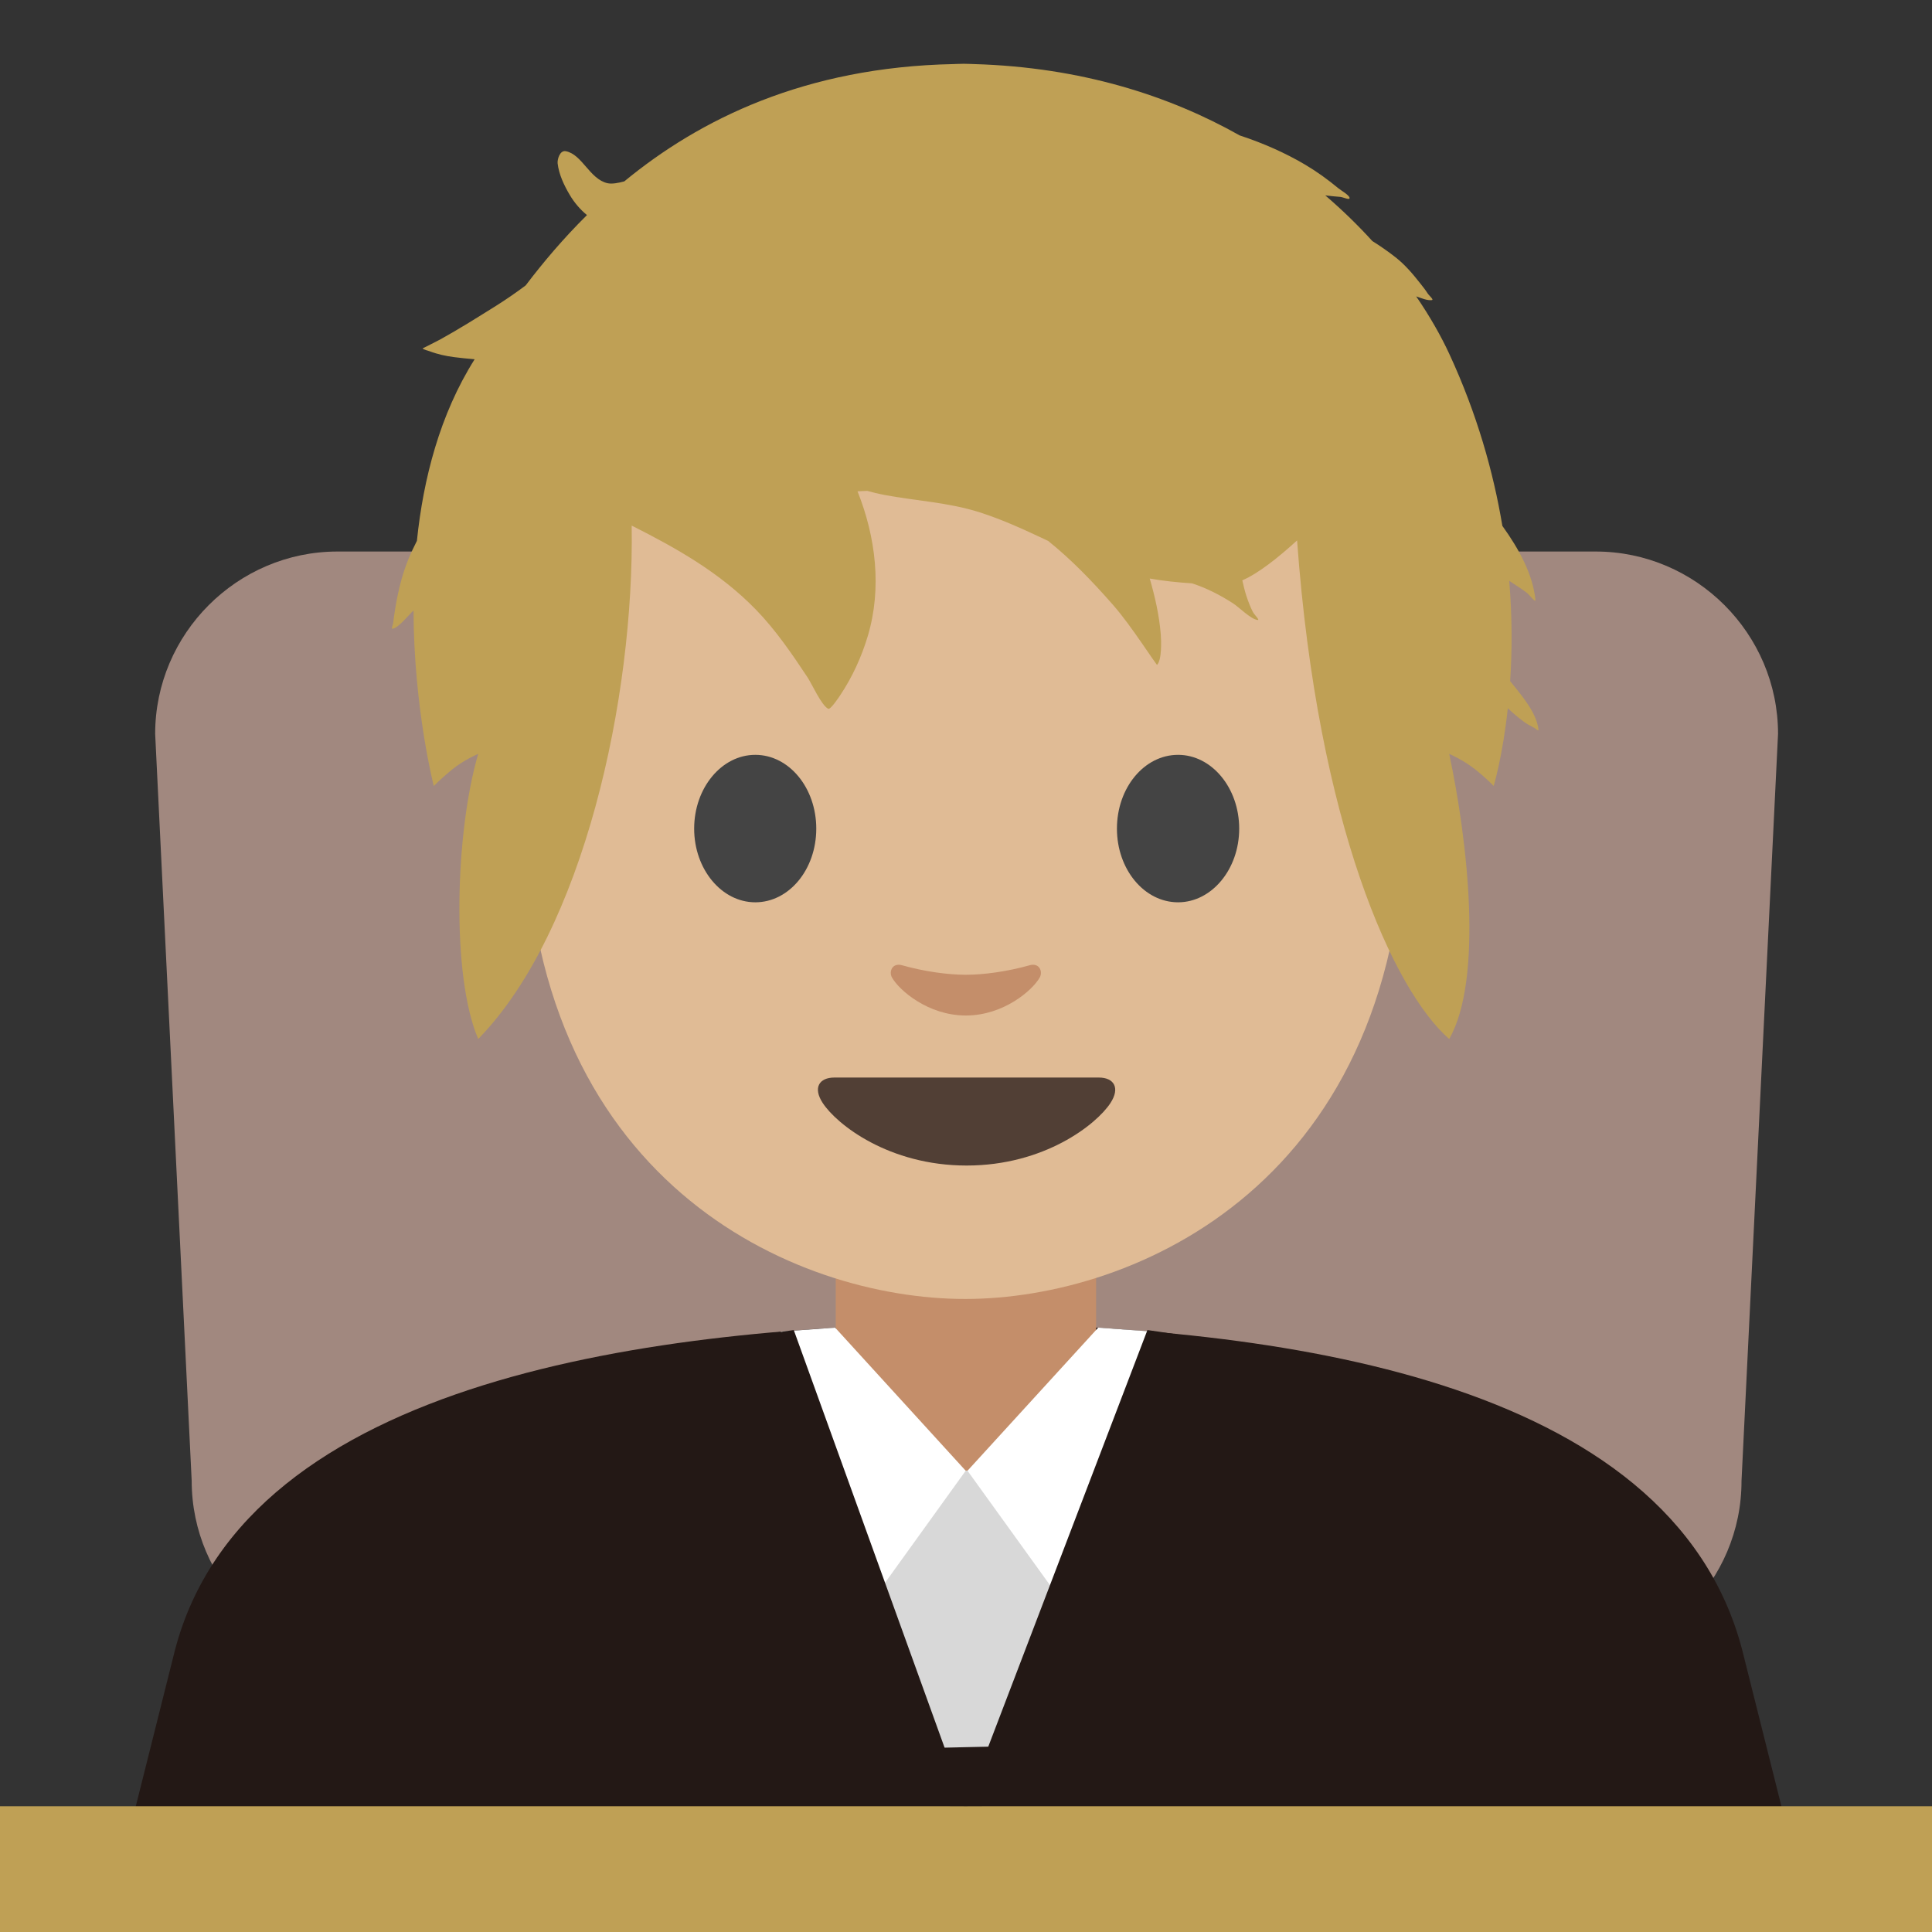 <?xml version="1.0" encoding="UTF-8" standalone="no"?>
<!DOCTYPE svg PUBLIC "-//W3C//DTD SVG 1.1//EN" "http://www.w3.org/Graphics/SVG/1.1/DTD/svg11.dtd">
<svg width="100%" height="100%" viewBox="0 0 128 128" version="1.1" xmlns="http://www.w3.org/2000/svg" xmlns:xlink="http://www.w3.org/1999/xlink" xml:space="preserve" xmlns:serif="http://www.serif.com/" style="fill-rule:evenodd;clip-rule:evenodd;stroke-linejoin:round;stroke-miterlimit:2;">
    <rect x="0" y="0" width="128" height="128" fill="#333333" stroke="none"/>
    <path d="M103.31,110.19L24.78,110.19C18.14,110.19 12.7,104.75 12.7,98.11L10.28,48.62C10.28,41.98 15.72,36.54 22.36,36.54L105.72,36.54C112.36,36.54 117.8,41.98 117.8,48.62L115.38,98.11C115.39,104.75 109.95,110.19 103.31,110.19Z" style="fill:rgb(161,136,127);fill-rule:nonzero;"/>
    <path d="M115.43,109.33C110.71,91.19 84.24,87.88 64.12,87.67L63.96,87.67C43.84,87.89 16.32,91.19 11.59,109.33L8.76,120.61L118.26,120.61L115.43,109.33Z" style="fill:rgb(35,24,21);fill-rule:nonzero;"/>
    <path d="M72.62,82.91L55.37,82.91L55.37,92.01C55.37,96.13 58.88,99.46 63.21,99.46L64.78,99.46C69.11,99.46 72.62,96.12 72.62,92.01L72.62,82.91Z" style="fill:#c48e6a;fill-rule:nonzero;"/>
    <path d="M63.94,10.15C40.84,10.15 34.79,28.06 34.79,53.22C34.79,78.38 52.71,86.06 63.94,86.06C75.17,86.06 93.09,78.38 93.09,53.22C93.09,28.06 87.05,10.15 63.94,10.15Z" style="fill:#e0bb95;fill-rule:nonzero;"/>
    <path d="M72.8,71.39L55.28,71.39C54.28,71.39 53.84,72.06 54.51,73.08C55.44,74.5 58.89,77.22 64.04,77.22C69.19,77.22 72.64,74.5 73.57,73.08C74.23,72.07 73.8,71.39 72.8,71.39Z" style="fill:rgb(81,63,53);fill-rule:nonzero;"/>
    <g>
        <path d="M54.08,54.9C54.08,57.6 52.28,59.78 50.04,59.78C47.81,59.78 45.99,57.59 45.99,54.9C45.99,52.2 47.81,50.01 50.04,50.01C52.27,50.01 54.08,52.19 54.08,54.9M74,54.9C74,57.6 75.81,59.78 78.05,59.78C80.28,59.78 82.1,57.59 82.1,54.9C82.1,52.2 80.28,50.01 78.05,50.01C75.81,50.01 74,52.19 74,54.9" style="fill:rgb(68,68,68);fill-rule:nonzero;"/>
    </g>
    <path d="M68.22,63.95C66.73,64.37 65.18,64.58 63.99,64.58C62.8,64.58 61.25,64.37 59.76,63.95C59.12,63.77 58.87,64.37 59.1,64.77C59.57,65.6 61.48,67.28 63.99,67.28C66.5,67.28 68.41,65.6 68.88,64.77C69.11,64.37 68.86,63.77 68.22,63.95Z" style="fill:#c48e6a;fill-rule:nonzero;"/>
    <rect x="-4.11" y="119.67" width="136.01" height="12.33" style="fill:#bfa055;"/>
    <path d="M72.07,115.57L55.73,115.94L55.73,97.43L72.07,97.43L72.07,115.57Z" style="fill:rgb(216,216,216);fill-rule:nonzero;"/>
    <g>
        <path d="M51.73,88.22L54.85,110.12L63.98,97.44L55.33,87.96L51.73,88.22ZM76.36,88.22L73.24,110.12L64.1,97.44L72.76,87.96L76.36,88.22Z" style="fill:white;fill-rule:nonzero;"/>
    </g>
    <path d="M47.15,89.12C47.62,88.8 52.59,88.12 52.59,88.12L63.98,119.66L42.55,119.58L47.15,89.12Z" style="fill:rgb(35,24,21);fill-rule:nonzero;"/>
    <path d="M81.46,89.12C80.99,88.8 76.02,88.12 76.02,88.12L63.97,119.66L86.29,119.58L81.46,89.12Z" style="fill:rgb(35,24,21);fill-rule:nonzero;"/>
    <g transform="matrix(1.911,0,0,1.983,-138.399,-43.067)">
        <path d="M94.066,27.778C96.675,25.707 100.329,23.961 105.476,23.859C105.476,23.859 105.721,23.849 105.834,23.849C105.936,23.849 106.191,23.859 106.191,23.859C109.911,23.964 112.963,24.918 115.402,26.243C116.216,26.5 116.997,26.834 117.673,27.221C118.084,27.456 118.457,27.717 118.827,28.012C118.903,28.073 119.184,28.228 119.209,28.321C119.238,28.425 118.994,28.305 118.886,28.296C118.731,28.283 118.574,28.272 118.419,28.252L118.368,28.246C118.971,28.744 119.515,29.258 120,29.772C120.271,29.935 120.539,30.114 120.804,30.314C121.132,30.562 121.401,30.867 121.659,31.184C121.748,31.294 121.84,31.401 121.917,31.52C121.966,31.595 122.148,31.735 122.06,31.745C121.896,31.764 121.698,31.677 121.52,31.62C122.01,32.31 122.39,32.964 122.665,33.536C123.633,35.551 124.199,37.503 124.508,39.288C125.092,40.069 125.567,40.92 125.654,41.756C125.668,41.885 125.453,41.592 125.348,41.517C125.153,41.377 124.947,41.255 124.746,41.124C124.854,42.375 124.844,43.507 124.778,44.475C125.148,44.925 125.697,45.513 125.762,46.106C125.767,46.16 125.663,46.061 125.615,46.037C125.48,45.97 125.357,45.907 125.234,45.818C125.048,45.683 124.867,45.537 124.697,45.38C124.515,47.006 124.206,47.978 124.206,47.978C124.206,47.978 123.992,47.754 123.584,47.437C123.145,47.1 122.665,46.906 122.665,46.906C123.306,49.8 123.851,54.429 122.665,56.431C120.735,54.812 118.108,49.269 117.391,39.774C116.735,40.348 116.068,40.864 115.492,41.108C115.534,41.282 115.575,41.456 115.63,41.619C115.693,41.806 115.767,41.99 115.858,42.164C115.907,42.256 116.121,42.448 116.018,42.432C115.768,42.394 115.388,42.01 115.166,41.873C114.718,41.595 114.247,41.364 113.749,41.208C113.257,41.177 112.766,41.13 112.283,41.047C112.464,41.653 112.611,42.271 112.664,42.901C112.683,43.125 112.706,43.776 112.534,43.933C112.534,43.933 112.37,43.713 112.357,43.694C112.245,43.534 112.131,43.375 112.017,43.217C111.69,42.765 111.364,42.316 110.987,41.903C110.287,41.135 109.563,40.41 108.76,39.79C107.985,39.438 107.209,39.088 106.389,38.836C105.299,38.5 104.178,38.454 103.065,38.251C102.871,38.215 102.678,38.17 102.487,38.118C102.375,38.122 102.263,38.127 102.152,38.133C102.787,39.669 103,41.371 102.51,42.961C102.292,43.667 101.971,44.34 101.551,44.947C101.52,44.992 101.219,45.432 101.139,45.399C100.91,45.303 100.565,44.561 100.421,44.352C99.882,43.567 99.309,42.759 98.629,42.086C97.378,40.845 95.87,40.03 94.322,39.278C94.417,45.039 92.655,52.822 89.002,56.431C88.06,54.319 88.205,49.505 89.002,46.906C89.002,46.906 88.512,47.1 88.084,47.437C87.686,47.754 87.461,47.978 87.461,47.978C87.461,47.978 86.769,45.388 86.759,42.115C86.575,42.277 86.243,42.692 86.034,42.725C85.973,42.735 86.045,42.601 86.052,42.539C86.069,42.39 86.093,42.241 86.117,42.093C86.173,41.748 86.247,41.406 86.344,41.07C86.474,40.618 86.659,40.195 86.876,39.788C87.097,37.721 87.669,35.566 88.878,33.721C88.632,33.702 88.393,33.677 88.167,33.65C87.877,33.614 87.587,33.553 87.313,33.452C87.277,33.439 87.088,33.396 87.076,33.358C87.076,33.358 87.599,33.105 87.679,33.062C88.34,32.711 88.992,32.314 89.634,31.927C89.969,31.724 90.31,31.497 90.647,31.254C91.238,30.503 91.939,29.698 92.772,28.904C92.544,28.723 92.341,28.501 92.171,28.224C91.979,27.91 91.799,27.548 91.755,27.177C91.74,27.051 91.827,26.729 92.041,26.77C92.608,26.879 92.864,27.699 93.479,27.838C93.635,27.873 93.855,27.833 94.066,27.778Z" style="fill:#bfa055;fill-rule:nonzero;"/>
    </g>
</svg>
